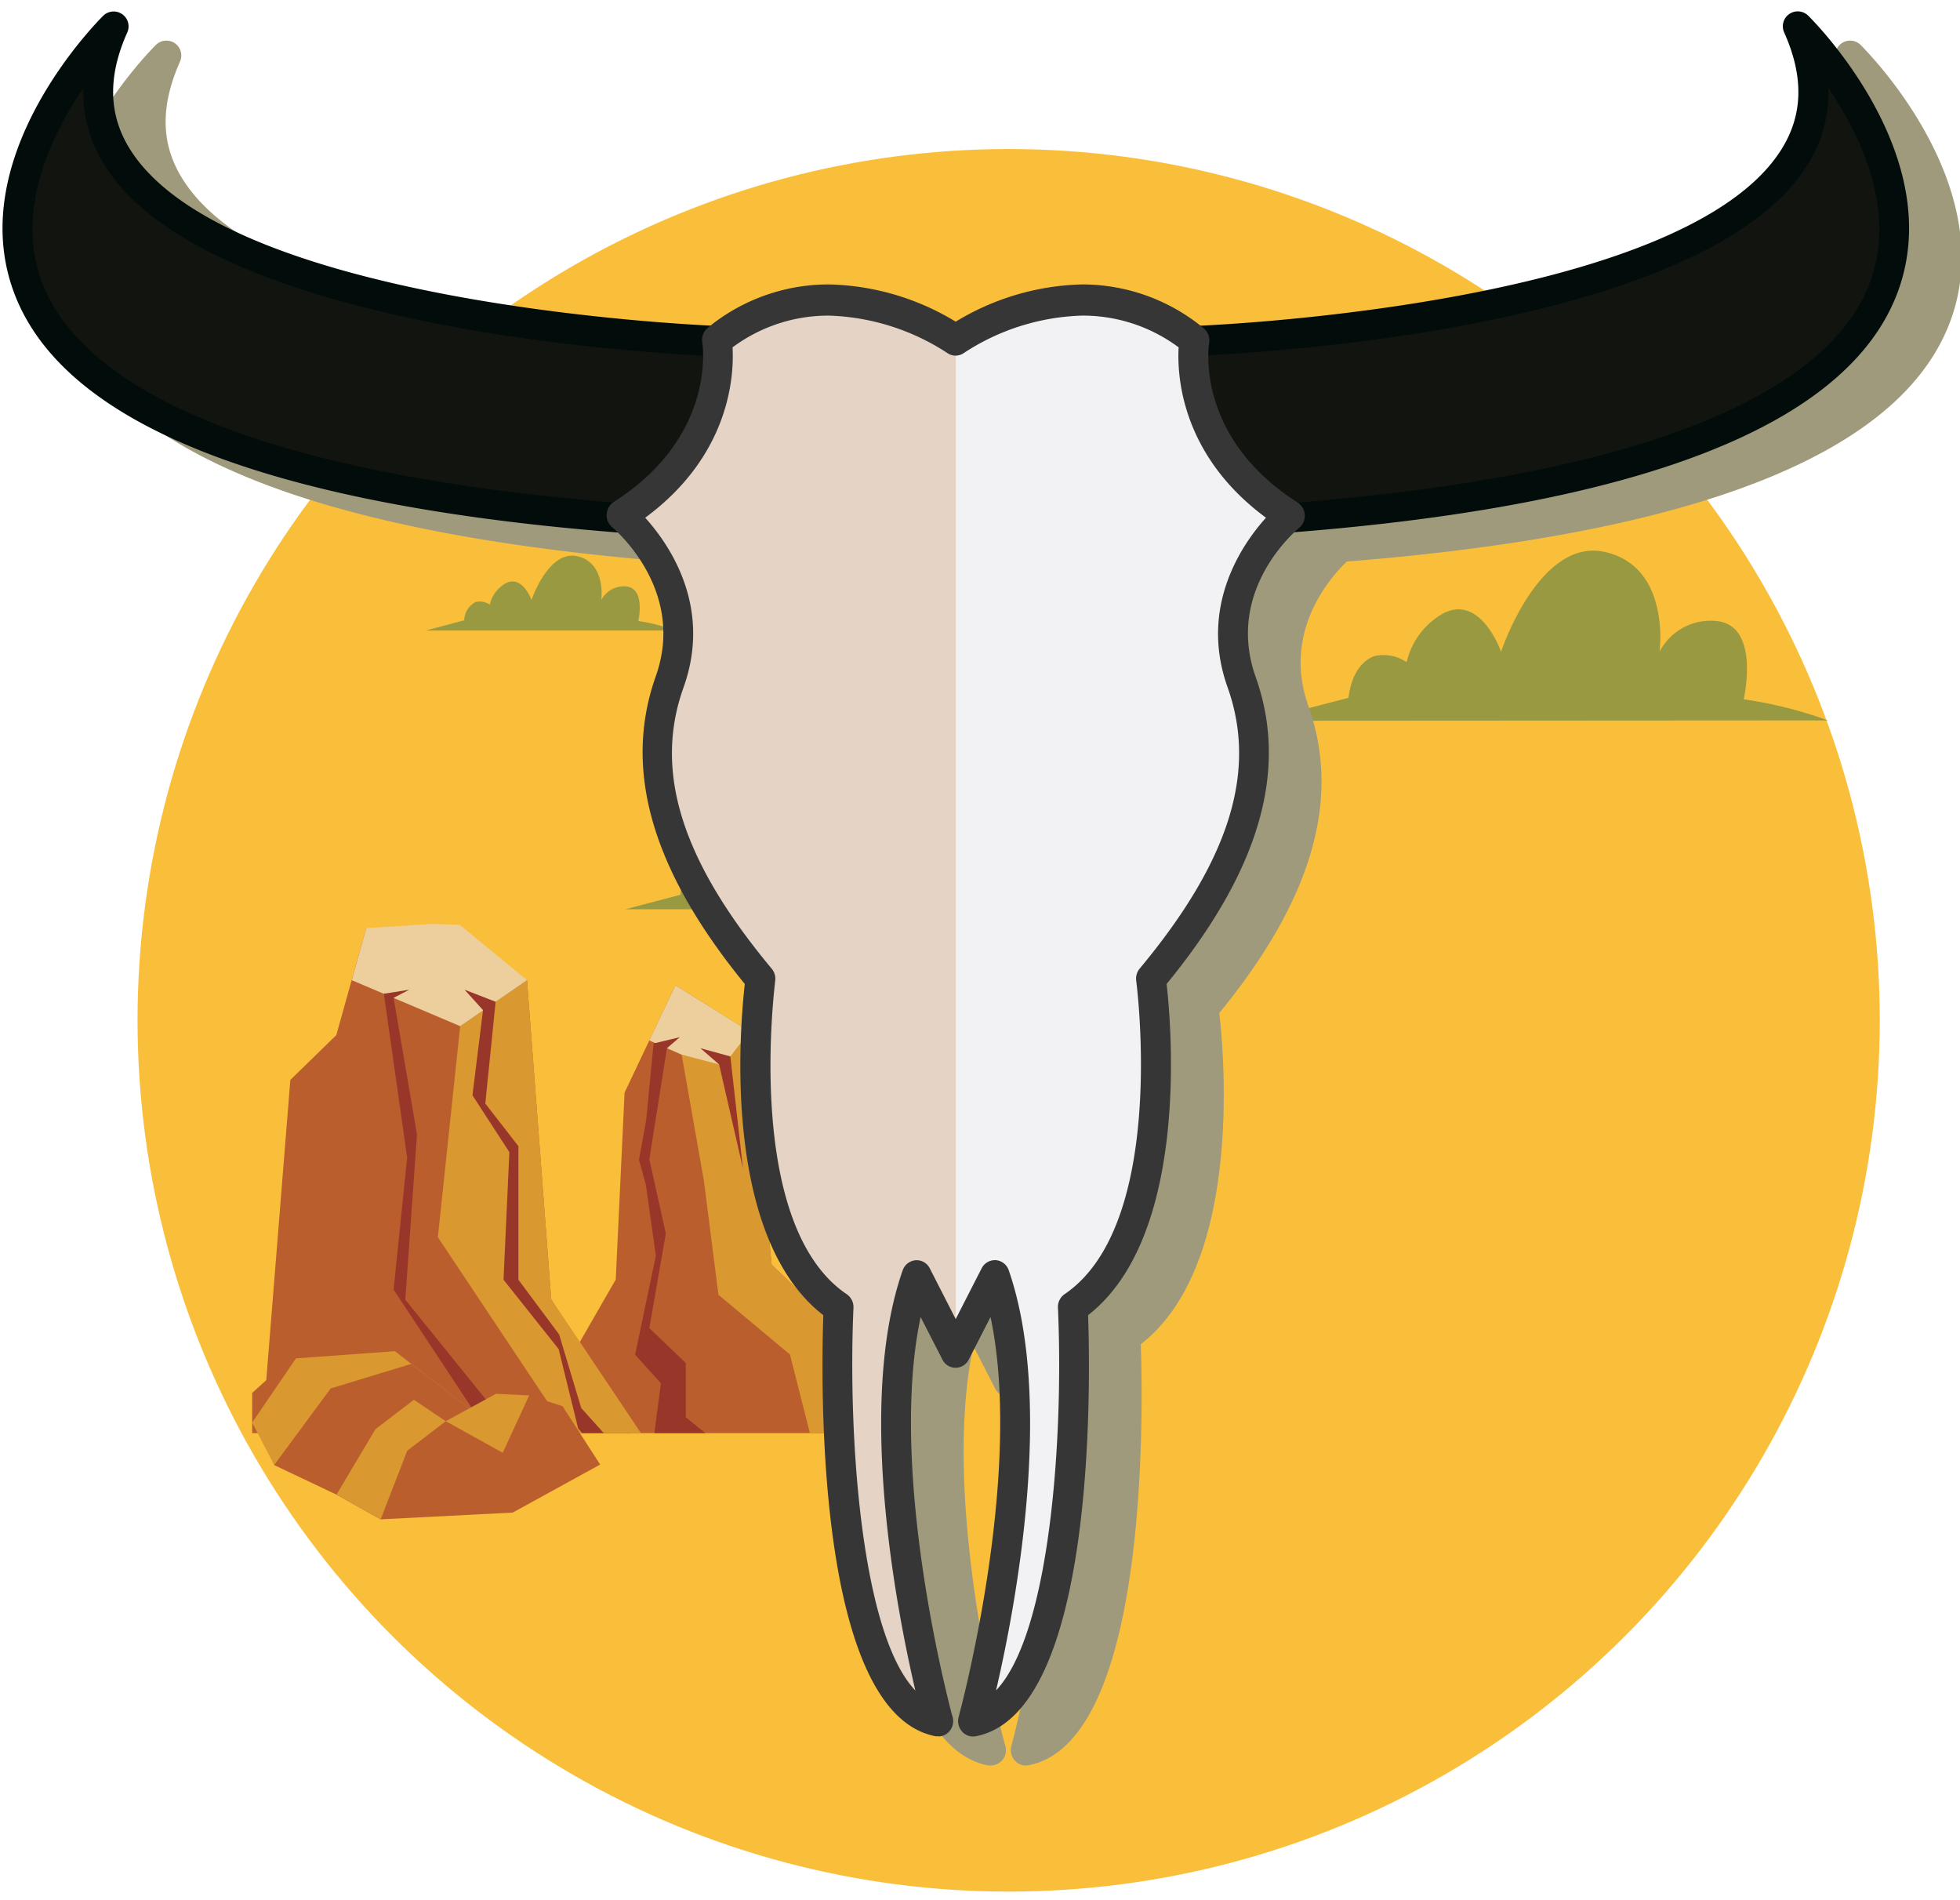 <svg id="Слой_1" data-name="Слой 1" xmlns="http://www.w3.org/2000/svg" viewBox="0 0 171 165.71"><defs><style>.cls-1{fill:#f9bf3b;}.cls-2{fill:#bb5e2e;}.cls-3{fill:#da9831;}.cls-4{fill:#eccf9c;}.cls-5{fill:#99362a;}.cls-6{fill:#989941;}.cls-7{fill:#a09a7c;}.cls-8{fill:#11140f;}.cls-9{fill:#010c0b;}.cls-10{fill:#e5d3c5;}.cls-11{fill:#f2f1f4;}.cls-12{fill:#353635;}</style></defs><title>content_icon</title><circle class="cls-1" cx="88" cy="89" r="76"/><polygon class="cls-2" points="53.72 111.61 54.49 95.31 56.65 90.75 58.93 85.95 65.39 89.98 67.32 110.31 77.7 120.28 78.76 125.01 43.66 125.01 43.66 124.58 46.58 124.03 53.72 111.61"/><polygon class="cls-3" points="65.39 89.98 67.32 110.31 77.7 120.28 78.76 125.01 70.66 125.01 68.92 118.15 62.68 112.94 61.41 102.98 59.47 91.99 56.65 90.75 58.93 85.95 65.39 89.98"/><polygon class="cls-4" points="65.39 89.98 63.72 92.15 62.74 92.85 59.47 91.99 56.65 90.75 58.93 85.95 65.39 89.98"/><polygon class="cls-5" points="64.82 101.92 62.74 92.85 61.1 91.43 63.72 92.15 64.82 101.92"/><polygon class="cls-5" points="57.22 109.53 56.35 103.36 55.75 101.17 56.38 97.67 57.02 91.02 59.31 90.47 58.19 91.43 56.65 101.12 58.09 107.6 56.65 115.85 59.83 118.89 59.83 123.62 61.54 125.01 57.09 125.01 57.66 120.66 55.41 118.17 57.22 109.53"/><polygon class="cls-2" points="25.33 94.2 29.34 90.29 31.95 80.96 45.98 85.5 48.09 113.32 55.01 125.01 22 125.01 22 121.5 23.23 120.39 25.33 94.2"/><polygon class="cls-3" points="45.98 85.5 48.09 113.32 55.92 125.01 49.59 125.01 38.2 107.92 40.15 89.51 45.98 85.5"/><polygon class="cls-4" points="37.72 80.59 40.11 80.67 45.98 85.5 40.15 89.51 30.69 85.5 31.95 80.96 37.72 80.59"/><polygon class="cls-5" points="43.24 87.38 42.34 96.26 45.23 99.98 45.23 111.63 48.78 116.4 50.71 122.82 52.68 125.01 50.79 125.01 50.44 124.6 48.74 117.68 43.93 111.63 44.44 100.5 41.22 95.54 42.14 88.11 40.53 86.33 43.24 87.38"/><polygon class="cls-5" points="35.71 86.33 34.34 87.04 36.38 98.95 35.36 113.37 43.81 123.83 43.63 125.01 42.61 125.01 34.34 112.49 35.52 100.98 33.49 86.68 35.71 86.33"/><polygon class="cls-3" points="34.45 117.86 25.82 118.49 22 124.09 23.92 127.79 29.36 130.37 33.21 132.53 36.46 130.02 41.32 130.18 46.58 128.24 48.04 123.87 40.94 122.87 34.45 117.86"/><polygon class="cls-2" points="40.94 122.87 35.88 118.97 28.85 121.11 23.92 127.79 29.36 130.37 33.21 132.53 36.46 130.02 41.87 130.03 49.88 127.75 48.04 123.87 40.94 122.87"/><polygon class="cls-3" points="43.27 121.58 38.89 123.97 36.11 122.1 32.75 124.67 29.36 130.37 33.21 132.53 36.46 130.02 41.32 130.18 49.88 127.75 46.17 121.72 43.27 121.58"/><polygon class="cls-2" points="46.17 121.72 43.86 126.72 38.89 123.97 35.53 126.54 33.21 132.53 44.73 131.94 52.36 127.75 49.08 122.66 46.17 121.72"/><path class="cls-6" d="M85.53,79.32a22.77,22.77,0,0,0-4.59-1.18s.9-3.89-1.35-4.25a3.14,3.14,0,0,0-3.24,1.66s.63-4.63-3-5.44-5.67,5.44-5.67,5.44-1.08-3.1-3.15-2.11a4.13,4.13,0,0,0-2,2.67,2.23,2.23,0,0,0-1.75-.33,2.64,2.64,0,0,0-1.41,2.27l-4.8,1.26Z"/><path class="cls-6" d="M159.47,62.84A36.42,36.42,0,0,0,152.13,61s1.44-6.22-2.16-6.8a5,5,0,0,0-5.18,2.65s1-7.4-4.76-8.7-9.07,8.7-9.07,8.7-1.73-5-5-3.37a6.61,6.61,0,0,0-3.24,4.28,3.57,3.57,0,0,0-2.81-.53c-1.7.64-2.14,2.63-2.26,3.64l-7.68,2Z"/><path class="cls-6" d="M58.92,55a16,16,0,0,0-3.23-.83s.63-2.74-.95-3a2.21,2.21,0,0,0-2.28,1.17s.44-3.25-2.09-3.82-4,3.82-4,3.82-.76-2.18-2.22-1.48a2.91,2.91,0,0,0-1.42,1.88,1.57,1.57,0,0,0-1.23-.23,1.86,1.86,0,0,0-1,1.6L37.14,55Z"/><path class="cls-7" d="M162.33,3.92a1.3,1.3,0,0,0-2.1,1.46c1.72,3.83,1.65,7.16-.22,10.17-8,12.93-45.63,15.16-50.7,15.41A16.56,16.56,0,0,0,99,27.4,22.16,22.16,0,0,0,88,30.64,22.16,22.16,0,0,0,76.92,27.4,16.56,16.56,0,0,0,66.62,31c-5.07-.24-42.65-2.47-50.7-15.4C14,12.54,14,9.22,15.7,5.38a1.3,1.3,0,0,0-2.1-1.46C13.1,4.42,1.41,16.14,5.78,28c4.23,11.49,22,18.55,52.66,21,1.4,1.35,5.66,6.15,3.36,12.6-2.89,8.11-.35,16.87,7.77,26.78-.42,3.67-2,22,6.85,28.89-.21,6-.67,34.72,9.8,36.73l.24,0h0a1.33,1.33,0,0,0,1.3-1.35,1.38,1.38,0,0,0-.1-.52c-.51-1.93-5.55-21.51-2.74-34.72l1.9,3.71a1.28,1.28,0,0,0,2.3,0l1.9-3.71c2.93,13.83-2.72,34.65-2.78,34.87a1.38,1.38,0,0,0,.29,1.28,1.27,1.27,0,0,0,1.2.42c10.47-2,10-30.77,9.8-36.73,8.89-6.88,7.27-25.23,6.85-28.89,8.11-9.9,10.65-18.67,7.77-26.78-2.31-6.5,1.94-11.25,3.36-12.6,30.71-2.43,48.43-9.49,52.66-21C174.53,16.14,162.83,4.42,162.33,3.92Z"/><path class="cls-8" d="M62.56,29.73S-1.43,27.54,9.93,2.3c0,0-37.41,36.91,45.66,43C55.59,45.26,73.54,45.82,62.56,29.73Z"/><path class="cls-9" d="M55.81,46.57h-.31c-31.72-2.31-50-9.41-54.3-21.11C-3.18,13.59,8.51,1.87,9,1.38a1.3,1.3,0,0,1,2.1,1.46C9.39,6.67,9.46,10,11.33,13c8.6,13.81,50.84,15.41,51.27,15.43a1.3,1.3,0,0,1,1,.57c3.66,5.36,4.67,9.67,3,12.82C64.31,46.22,57.76,46.57,55.81,46.57ZM55.65,44h.16c.69,0,6.8-.09,8.53-3.36,1.11-2.11.25-5.42-2.49-9.6-5.75-.26-43.92-2.49-52.72-16.63A11.81,11.81,0,0,1,7.28,7.66c-2.83,4.16-5.95,10.65-3.64,16.9C6.34,31.88,17.56,41.18,55.65,44Z"/><path class="cls-8" d="M104.21,29.73s64-2.19,52.63-27.43c0,0,37.41,36.91-45.66,43C111.17,45.26,93.23,45.82,104.21,29.73Z"/><path class="cls-9" d="M111,46.57c-2,0-8.5-.34-10.83-4.75-1.66-3.15-.65-7.46,3-12.82a1.3,1.3,0,0,1,1-.57c.43,0,42.68-1.63,51.27-15.43,1.87-3,1.94-6.33.22-10.17a1.3,1.3,0,0,1,2.1-1.46c.5.49,12.19,12.21,7.82,24.07-4.31,11.7-22.58,18.8-54.3,21.11H111Zm-6-15.56c-2.74,4.18-3.6,7.49-2.49,9.6C104.15,43.87,110.27,44,111,44h.16c38.1-2.78,49.32-12.09,52-19.41,2.31-6.27-.82-12.76-3.64-16.91a11.81,11.81,0,0,1-1.85,6.73C148.84,28.51,110.67,30.75,104.92,31Z"/><path class="cls-10" d="M112.54,45c-9.84-6.28-8.33-15.3-8.33-15.3-9.84-7.84-20.82,0-20.82,0s-11-7.84-20.82,0c0,0,1.51,9-8.33,15.3,0,0,7.28,5.88,4.21,14.51s.72,17.26,7.91,25.89c0,0-3,22,6.82,28.63,0,0-1.51,34.13,8.71,36.09,0,0-6.82-24.71-1.89-38.83l3.41,6.67,3.41-6.67c4.92,14.12-1.89,38.83-1.89,38.83,10.22-2,8.71-36.09,8.71-36.09,9.84-6.67,6.82-28.63,6.82-28.63,7.19-8.63,11-17.26,7.91-25.89S112.54,45,112.54,45Z"/><path class="cls-11" d="M111,43.9c-6.56-5-6.94-11.19-6.85-13.39a1.64,1.64,0,0,0-.7-1.4c-8-5.71-16.58-1.51-19.23.05a1.62,1.62,0,0,1-.83.23V116a1.61,1.61,0,0,0,1.45-.89h0a1.63,1.63,0,0,1,3.06.45c1.86,10.27-.49,23.59-2,30.3a1.63,1.63,0,0,0,2.93,1.28c5.19-7.77,4.91-27.89,4.78-32.26a1.6,1.6,0,0,1,.6-1.31c8.11-6.4,6.67-23.86,6.26-27.5a1.63,1.63,0,0,1,.36-1.21c6.9-8.45,10.47-16.9,7.47-25.35a13,13,0,0,1,2.89-13.2A1.64,1.64,0,0,0,111,43.9Z"/><path class="cls-12" d="M81.87,151.45l-.24,0c-10.47-2-10-30.77-9.8-36.73-8.89-6.88-7.27-25.23-6.85-28.89C56.87,75.9,54.33,67.14,57.21,59c2.71-7.62-3.72-12.93-3.79-13a1.38,1.38,0,0,1,.12-2.21c8.92-5.69,7.78-13.59,7.73-13.92a1.38,1.38,0,0,1,.49-1.29,16.61,16.61,0,0,1,10.57-3.77,22.16,22.16,0,0,1,11.05,3.25,22.16,22.16,0,0,1,11.05-3.25A16.61,16.61,0,0,1,105,28.62a1.37,1.37,0,0,1,.49,1.3c-.05.33-1.19,8.23,7.73,13.92a1.38,1.38,0,0,1,.12,2.21c-.26.22-6.48,5.41-3.79,13,2.89,8.11.35,16.87-7.77,26.78.42,3.67,2,22-6.85,28.89.21,6,.67,34.72-9.8,36.73a1.27,1.27,0,0,1-1.2-.42,1.38,1.38,0,0,1-.29-1.28c.06-.23,5.71-21,2.78-34.87l-1.9,3.71a1.28,1.28,0,0,1-2.3,0l-1.9-3.71c-2.8,13.22,2.23,32.8,2.74,34.72a1.38,1.38,0,0,1,.1.52,1.33,1.33,0,0,1-1.3,1.35Zm4.92-41.53h.09a1.31,1.31,0,0,1,1.13.89c4,11.56.55,29.53-1.11,36.64,4.75-5,5.9-22.22,5.4-33.38a1.36,1.36,0,0,1,.59-1.19c9-6.12,6.27-27.1,6.24-27.32a1.38,1.38,0,0,1,.3-1.07c7.84-9.41,10.28-17.21,7.67-24.54-2.5-7,1.24-12.45,3.35-14.79-7.43-5.48-7.76-12.44-7.62-14.86a14,14,0,0,0-8.41-2.77,19.81,19.81,0,0,0-10.31,3.25,1.26,1.26,0,0,1-1.48,0,20,20,0,0,0-10.31-3.25,14,14,0,0,0-8.41,2.77c.14,2.42-.19,9.38-7.62,14.86,2.11,2.34,5.86,7.75,3.35,14.79C57,67.29,59.48,75.09,67.33,84.5a1.38,1.38,0,0,1,.3,1.07c0,.21-2.8,21.2,6.24,27.32a1.36,1.36,0,0,1,.59,1.19c-.49,11.16.66,28.41,5.4,33.38-1.66-7.12-5.14-25.09-1.11-36.64a1.31,1.31,0,0,1,1.13-.89,1.28,1.28,0,0,1,1.24.71l2.26,4.42,2.26-4.42A1.3,1.3,0,0,1,86.79,109.92Z"/></svg>